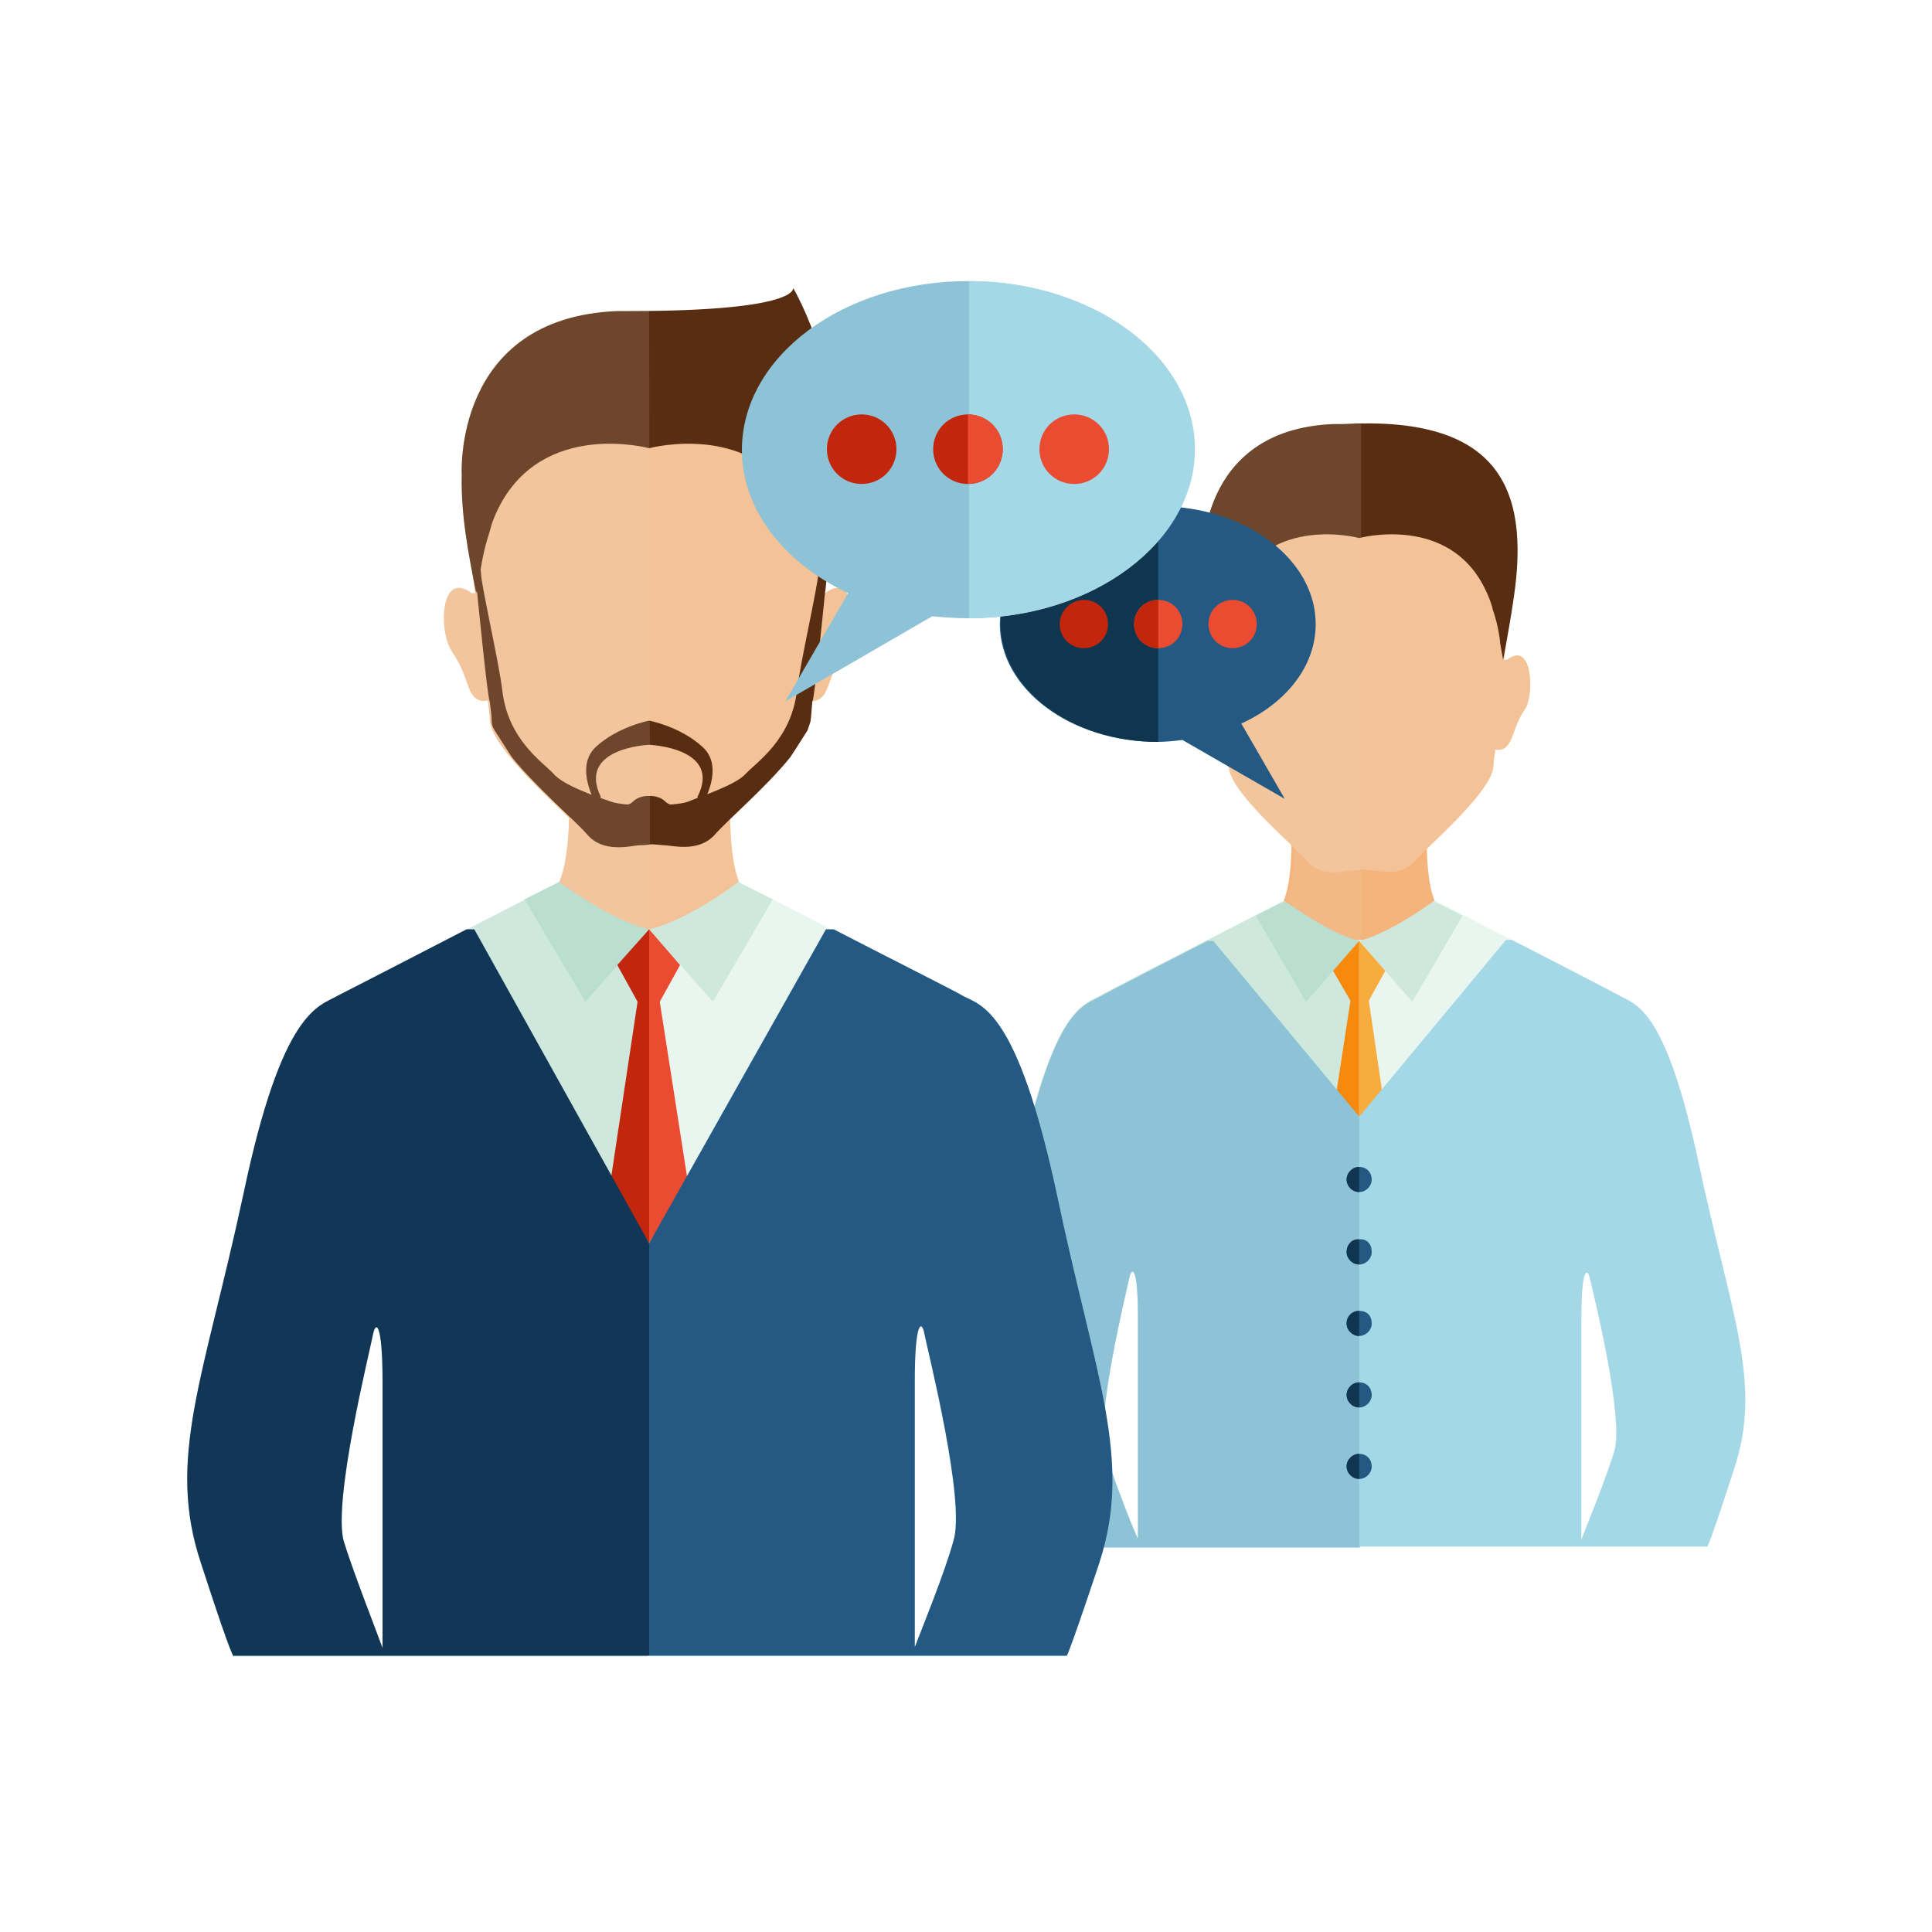 <?xml version="1.0" encoding="utf-8"?>
<!-- Generator: Adobe Illustrator 22.0.1, SVG Export Plug-In . SVG Version: 6.00 Build 0)  -->
<svg version="1.1" id="Layer_1" xmlns="http://www.w3.org/2000/svg" xmlns:xlink="http://www.w3.org/1999/xlink" x="0px" y="0px"
	 viewBox="0 0 200 200" style="enable-background:new 0 0 200 200;" xml:space="preserve">
<style type="text/css">
	.st0{fill:#CFE8DD;}
	.st1{fill:#E8F6EF;}
	.st2{fill:#F4B47C;}
	.st3{fill:#F4C297;}
	.st4{fill:#582D11;}
	.st5{opacity:0.15;fill:#E8D6C5;}
	.st6{fill:#BADECF;}
	.st7{fill:#F7890C;}
	.st8{fill:#F7AD3E;}
	.st9{fill:#8EC3D7;}
	.st10{fill:#A4D8E6;}
	.st11{fill:#235982;}
	.st12{fill:#10354F;}
	.st13{fill:#C2260D;}
	.st14{fill:#EB4B31;}
	.st15{fill:#123655;}
</style>
<g>
	<g>
		<g>
			<path class="st0" d="M133,93.2c0,0-17.6,9-19.2,9.9s-4.7,1.2-8.1,17.1c-3.4,16-6.6,22.9-3.7,31.9c3,9,2.8,8,2.8,8h13.3
				c0,0-2.7-6.5-3.7-9.9s2.2-16.5,2.5-17.9c0.3-1.3,0.9-1,0.9,4s0,23.8,0,23.8h23V97.4L133,93.2z"/>
			<path class="st1" d="M148.5,93.2c0,0,17.6,9,19.2,9.9c1.6,0.9,4.7,1.2,8.1,17.1c3.4,16,6.6,22.9,3.7,31.9c-3,9-2.8,8-2.8,8h-13.3
				c0,0,2.7-6.5,3.7-9.9s-2.2-16.5-2.5-17.9c-0.3-1.3-0.9-1-0.9,4s0,23.8,0,23.8h-23V97.4L148.5,93.2z"/>
			<path class="st2" d="M147.8,83.9l-7.1-1l-7.1,1c0,0,0.5,6.4-0.7,9.3c0,0,3.8,4.4,7.8,4.1c4,0.3,7.8-4.1,7.8-4.1
				C147.3,90.3,147.8,83.9,147.8,83.9z"/>
			<path class="st3" d="M156,68.3h-0.3c0.1-1,0.3-2.1,0.4-3c0.7-5,2.1-19.6-15.3-19.6s-16,14.6-15.3,19.6c0.1,1,0.3,2,0.4,3h-0.3
				c-2.7-2-2.9,3.2-1.8,4.9c0.9,1.5,0.9,1.6,1.5,3.2c0.4,1.2,1.1,1.3,1.7,1.2c0.1,0.7,0.1,1.3,0.2,1.8c0.2,2.7,6.7,8.1,8.2,9.8
				c1.4,1.6,3.7,1,4.4,0.9c0.7,0,1.1-0.1,1.1-0.1s0.4,0,1.1,0.1c0.7,0,3,0.7,4.4-0.9c1.5-1.7,7.9-7.1,8.2-9.8c0-0.5,0.1-1.1,0.2-1.8
				c0.6,0.1,1.2,0,1.7-1.2c0.6-1.6,0.6-1.8,1.5-3.2C158.8,71.5,158.6,66.3,156,68.3z"/>
			<path class="st4" d="M139,43.9L139,43.9c-0.3,0-0.7,0-1,0c-14.2,0.6-13.5,14.2-13.5,14.2l0,0c-0.1,3.4,0.6,6.8,1.3,10.2l0.3-1.7
				c0,0,0.2-1.6,0.8-3.7c0-0.1,0.1-0.2,0.1-0.3c0.2-0.6,0.4-1.1,0.7-1.7c3.9-7.7,13-5.2,13-5.2s9.2-2.5,13,5.2
				c0.3,0.6,0.5,1.1,0.7,1.7c0,0.1,0.1,0.2,0.1,0.4c0.7,2,0.8,3.6,0.8,3.6l0.3,1.7c0.4-2.1,0.8-4.3,1.1-6.4l0,0
				C158.4,50.5,155.1,43,139,43.9z"/>
			<path class="st5" d="M140.7,43.9c-0.6,0-1.1,0-1.7,0l0,0c-0.3,0-0.6,0-1,0c-14.2,0.6-13.5,14.2-13.5,14.2l0,0
				c-0.1,3.4,0.6,6.8,1.3,10.2h-0.3c-2.7-2-2.9,3.2-1.8,4.9c0.9,1.5,0.9,1.6,1.5,3.2c0.4,1.2,1.1,1.3,1.7,1.2
				c0.1,0.7,0.1,1.3,0.2,1.8c0,0.2,0.1,0.5,0.2,0.8l0,0l0,0c0.3,0.7,0.8,1.5,1.5,2.3l0,0l0,0c0.2,0.3,0.5,0.6,0.8,0.9
				c0.1,0.1,0.1,0.2,0.2,0.2c0.2,0.2,0.4,0.5,0.7,0.7c0.1,0.1,0.1,0.1,0.2,0.2c0.3,0.3,0.6,0.6,0.9,0.9l0,0c0.3,0.3,0.6,0.6,0.9,0.9
				l0.1,0.1c0.5,0.5,1,0.9,1.4,1.3c0,1.9-0.2,4-0.8,5.4c0,0,3.8,4.4,7.7,4.1V43.9H140.7z"/>
			<path class="st6" d="M140.7,97.4l-5.5,6.3l-5.2-8.9l3-1.5C133,93.2,137.4,96.6,140.7,97.4z"/>
			<path class="st0" d="M140.7,97.4l5.5,6.3l5.2-8.9l-3-1.5C148.5,93.2,144,96.6,140.7,97.4z"/>
			<polygon class="st7" points="138,100.5 139.8,103.6 137.4,119.2 140.7,124.4 140.7,97.4 			"/>
			<polygon class="st8" points="143.4,100.5 141.7,103.6 144,119.2 140.7,124.4 140.7,97.4 			"/>
			<path class="st9" d="M125.6,97.4H125c-4.9,2.5-10.3,5.3-11.2,5.8c-1.6,0.9-4.7,1.2-8.1,17.1c-3.4,16-6.6,22.9-3.7,31.9
				c3,9,2.8,8,2.8,8h13h0.3h22.7v-44.5L125.6,97.4z M114.4,150.2c-1-3.4,2.2-16.5,2.5-17.9c0.3-1.3,0.9-1,0.9,4c0,4.4,0,19.6,0,23
				C117,157.6,115.2,152.9,114.4,150.2z"/>
			<path class="st10" d="M140.7,115.6v44.5h22.7h0.3h13c0,0-0.1,1,2.8-8c3-9-0.3-15.9-3.7-31.9c-3.4-15.9-6.5-16.2-8.1-17.1
				c-0.9-0.5-6.3-3.3-11.2-5.8h-0.6L140.7,115.6z M163.7,159.4c0-3.5,0-18.6,0-23c0-5,0.6-5.3,0.9-4c0.3,1.3,3.6,14.5,2.5,17.9
				C166.3,152.9,164.4,157.6,163.7,159.4z"/>
		</g>
		<g>
			<path class="st11" d="M142,122.1c0,0.7-0.6,1.3-1.3,1.3s-1.3-0.6-1.3-1.3c0-0.7,0.6-1.3,1.3-1.3C141.5,120.8,142,121.4,142,122.1
				z"/>
			<path class="st12" d="M139.4,122.1c0,0.7,0.6,1.3,1.3,1.3v-2.6C140,120.8,139.4,121.4,139.4,122.1z"/>
		</g>
		<g>
			<path class="st11" d="M142,129.6c0,0.7-0.6,1.3-1.3,1.3s-1.3-0.6-1.3-1.3s0.6-1.3,1.3-1.3C141.5,128.2,142,128.8,142,129.6z"/>
			<path class="st12" d="M139.4,129.6c0,0.7,0.6,1.3,1.3,1.3v-2.6C140,128.2,139.4,128.8,139.4,129.6z"/>
		</g>
		<g>
			<path class="st11" d="M142,137c0,0.7-0.6,1.3-1.3,1.3s-1.3-0.6-1.3-1.3s0.6-1.3,1.3-1.3C141.5,135.7,142,136.2,142,137z"/>
			<path class="st12" d="M139.4,137c0,0.7,0.6,1.3,1.3,1.3v-2.6C140,135.7,139.4,136.2,139.4,137z"/>
		</g>
		<g>
			<path class="st11" d="M142,144.4c0,0.7-0.6,1.3-1.3,1.3s-1.3-0.6-1.3-1.3s0.6-1.3,1.3-1.3C141.5,143.1,142,143.7,142,144.4z"/>
			<path class="st12" d="M139.4,144.4c0,0.7,0.6,1.3,1.3,1.3v-2.6C140,143.1,139.4,143.7,139.4,144.4z"/>
		</g>
		<g>
			<path class="st11" d="M142,151.8c0,0.7-0.6,1.3-1.3,1.3s-1.3-0.6-1.3-1.3s0.6-1.3,1.3-1.3C141.5,150.5,142,151.1,142,151.8z"/>
			<path class="st12" d="M139.4,151.8c0,0.7,0.6,1.3,1.3,1.3v-2.6C140,150.5,139.4,151.1,139.4,151.8z"/>
		</g>
	</g>
	<g>
		<path class="st0" d="M57.9,91.3c0,0-21.1,10.8-23,11.9s-5.7,1.4-9.7,20.5c-4.1,19.1-8,27.4-4.4,38.2c3.5,10.8,3.4,9.6,3.4,9.6H40
			c0,0-3.2-7.8-4.4-11.9c-1.2-4.1,2.7-19.8,3-21.4c0.3-1.6,1-1.2,1,4.8s0,28.5,0,28.5h27.5V96.2L57.9,91.3z"/>
		<path class="st1" d="M76.5,91.3c0,0,21.1,10.8,23,11.9s5.7,1.4,9.7,20.5c4.1,19.1,8,27.4,4.4,38.2c-3.5,10.8-3.4,9.6-3.4,9.6H94.3
			c0,0,3.2-7.8,4.4-11.9c1.2-4.1-2.7-19.8-3-21.4c-0.3-1.6-1-1.2-1,4.8s0,28.5,0,28.5H67.2V96.2L76.5,91.3z"/>
		<path class="st3" d="M75.7,80.1l-8.5-1.2l-8.4,1.2c0,0,0.6,7.6-0.9,11.2c0,0,4.6,5.3,9.3,5c4.8,0.4,9.3-5,9.3-5
			C75.1,87.7,75.7,80.1,75.7,80.1z"/>
		<path class="st3" d="M85.4,61.4H85c0.2-1.2,0.3-2.5,0.5-3.6c0.8-6,2.5-23.5-18.4-23.5S48,51.8,48.7,57.8c0.2,1.2,0.3,2.4,0.5,3.6
			h-0.4c-3.2-2.4-3.4,3.8-2.1,5.9c1.1,1.7,1.1,1.9,1.8,3.8c0.5,1.4,1.3,1.6,2,1.4c0.1,0.8,0.2,1.6,0.2,2.1c0.3,3.2,8.1,9.7,9.8,11.7
			c1.6,1.9,4.4,1.2,5.3,1.1c0.9,0,1.3-0.1,1.3-0.1s0.4,0,1.3,0.1c0.9,0,3.6,0.8,5.3-1.1c1.8-2,9.5-8.5,9.8-11.7
			c0.1-0.6,0.1-1.3,0.2-2.1c0.7,0.2,1.5,0,2-1.4c0.7-1.9,0.7-2.1,1.8-3.8C88.9,65.2,88.6,59,85.4,61.4z"/>
		<path class="st4" d="M84.7,59.4c0,1.1-1.9,9.4-2.2,12.1c-0.6,5.1-4.2,7.4-5.3,8.6c-1.1,1.2-4.6,2.3-6,2.9c-1.5,0.5-6.5,0.5-7.9,0
			c-1.5-0.5-5-1.7-6-2.9c-1.1-1.2-4.7-3.5-5.3-8.6c-0.3-2.7-2.2-11-2.2-12.1c0-0.7-0.3-0.4-0.6,0.4c0.1,0.5,0.1,1.1,0.2,1.6
			c0,0,1.1,11.2,1.3,11.2c0.1,0.8,0.2,1.6,0.2,2.1c0,0.3,0.1,0.6,0.3,0.9c0.4,0.6,1,1.6,1.8,2.8c2.5,3.1,6.6,6.6,7.8,8
			c1.6,1.9,4.4,1.2,5.3,1.1c0.9,0,1.3-0.1,1.3-0.1s0.4,0,1.3,0.1c0.9,0,3.6,0.8,5.3-1.1c1.2-1.4,5.3-4.9,7.8-8
			c0.8-1.2,1.4-2.2,1.8-2.8c0.1-0.3,0.2-0.6,0.3-0.9c0.1-0.6,0.1-1.3,0.2-2.1c0.2,0,1.3-11.2,1.3-11.2c0.1-0.5,0.1-1.1,0.2-1.6
			C85.1,59,84.7,58.7,84.7,59.4z"/>
		<path class="st4" d="M72.7,77.3c-2.3-2.1-5.5-2.7-5.5-2.7s-3.2,0.6-5.5,2.7s0,5.9,0,5.9l0.5-0.7c-2.5-5.1,5-5.4,5-5.4
			s7.6,0.3,5,5.4l0.5,0.7C72.7,83.3,75.1,79.4,72.7,77.3z"/>
		<path class="st4" d="M68.9,83c-0.7-0.7-1.7-0.6-1.7-0.6s-1-0.1-1.7,0.6s-2.3,0.2-2.3,0.2l3.1,2.6l0.9-0.8l0.9,0.8l3.1-2.6
			C71.2,83.2,69.6,83.7,68.9,83z"/>
		<path class="st4" d="M82.1,29.8c0,0,0.8,2.4-17,2.4l0,0c-0.4,0-0.8,0-1.2,0c-17.1,0.7-16.1,17-16.1,17l0,0
			c-0.1,4.1,0.7,8.2,1.5,12.2l0.4-2c0,0,0.2-2,1-4.4c0-0.1,0.1-0.3,0.1-0.4c0.2-0.7,0.5-1.4,0.8-2c4.6-9.2,15.6-6.2,15.6-6.2
			s11-3,15.6,6.2c0.3,0.7,0.6,1.3,0.8,2c0.1,0.1,0.1,0.3,0.1,0.4c0.8,2.4,1,4.4,1,4.4l0.3,2c0.5-2.6,1-5.1,1.3-7.7l0,0
			C88.3,40.1,82.1,29.8,82.1,29.8z"/>
		<path class="st5" d="M67.2,32.1c-0.7,0-1.3,0-2.1,0l0,0c-0.4,0-0.8,0-1.2,0c-17.1,0.7-16.1,17-16.1,17l0,0
			c-0.1,4.1,0.7,8.2,1.5,12.2h-0.4c-3.2-2.4-3.4,3.8-2.1,5.9c1.1,1.7,1.1,1.9,1.8,3.8c0.5,1.4,1.3,1.6,2,1.4
			c0.1,0.8,0.2,1.6,0.2,2.1c0,0.3,0.1,0.6,0.2,0.9l0,0l0,0c0.3,0.8,1,1.8,1.8,2.8l0,0l0,0c0.3,0.4,0.6,0.7,0.9,1.1
			c0.1,0.1,0.2,0.2,0.3,0.3c0.3,0.3,0.5,0.6,0.8,0.9c0.1,0.1,0.1,0.1,0.2,0.2c0.3,0.4,0.7,0.7,1.1,1.1l0,0c0.4,0.4,0.7,0.7,1.1,1
			l0.1,0.1c0.6,0.6,1.2,1.1,1.7,1.6c-0.1,2.3-0.3,4.8-1,6.5c0,0,4.5,5.2,9.3,5L67.2,32.1L67.2,32.1z"/>
		<path class="st6" d="M67.2,96.2l-6.6,7.5l-6.3-10.6l3.6-1.8C57.9,91.3,63.2,95.3,67.2,96.2z"/>
		<path class="st0" d="M67.2,96.2l6.6,7.5L80,93.1l-3.6-1.8C76.5,91.3,71.2,95.3,67.2,96.2z"/>
		<polygon class="st13" points="63.9,99.9 66,103.7 63.2,122.3 67.2,128.7 67.2,96.2 		"/>
		<polygon class="st14" points="70.4,99.9 68.3,103.7 71.2,122.3 67.2,128.7 67.2,96.2 		"/>
		<path class="st15" d="M49.1,96.2h-0.8c-5.8,3-12.4,6.4-13.4,6.9c-1.9,1.1-5.7,1.4-9.7,20.5c-4.1,19.1-8,27.4-4.4,38.2
			c3.5,10.8,3.4,9.6,3.4,9.6h15.6H40h27.2v-42.7L49.1,96.2z M35.6,159.6c-1.2-4.1,2.7-19.8,3-21.4c0.3-1.6,1-1.2,1,4.8
			c0,5.3,0,23.4,0,27.6C38.8,168.4,36.6,162.8,35.6,159.6z"/>
		<path class="st11" d="M67.2,128.7v42.7h27.2h0.4h15.6c0,0-0.2,1.2,3.4-9.6c3.5-10.8-0.4-19.1-4.4-38.2
			c-4.1-19.1-7.8-19.5-9.7-20.5c-1-0.6-7.6-3.9-13.4-6.9h-0.8L67.2,128.7z M94.7,170.5c0-4.2,0-22.3,0-27.6c0-6,0.7-6.4,1-4.8
			c0.3,1.6,4.3,17.3,3,21.4C97.8,162.8,95.5,168.4,94.7,170.5z"/>
	</g>
	<g>
		<g>
			<path class="st11" d="M119.9,52.4c9,0,16.3,5.5,16.3,12.2c0,4.4-3.1,8.2-7.7,10.3l4.5,7.8l-10.6-6.1c-0.8,0.1-1.7,0.2-2.6,0.2
				c-9,0-16.3-5.5-16.3-12.2C103.6,57.9,110.9,52.4,119.9,52.4z"/>
		</g>
		<g>
			<path class="st14" d="M125.1,64.6c0,1.4,1.1,2.5,2.5,2.5s2.5-1.1,2.5-2.5s-1.1-2.5-2.5-2.5C126.2,62.1,125.1,63.2,125.1,64.6z"/>
		</g>
		<path class="st12" d="M103.6,64.6c0,6.7,7.3,12.2,16.3,12.2V52.4C110.9,52.4,103.6,57.9,103.6,64.6z"/>
		<g>
			<path class="st14" d="M117.4,64.6c0,1.4,1.1,2.5,2.5,2.5s2.5-1.1,2.5-2.5s-1.1-2.5-2.5-2.5S117.4,63.2,117.4,64.6z"/>
		</g>
		<g>
			<path class="st13" d="M109.7,64.6c0,1.4,1.1,2.5,2.5,2.5s2.5-1.1,2.5-2.5s-1.1-2.5-2.5-2.5C110.9,62.1,109.7,63.2,109.7,64.6z"/>
		</g>
		<path class="st13" d="M117.4,64.6c0,1.4,1.1,2.5,2.5,2.5v-5C118.5,62.1,117.4,63.2,117.4,64.6z"/>
	</g>
	<g>
		<g>
			<path class="st9" d="M100.2,29.1c-12.9,0-23.4,7.8-23.4,17.5c0,6.2,4.4,11.7,11,14.8l-6.5,11.2l15.2-8.8c1.2,0.1,2.4,0.2,3.7,0.2
				c12.9,0,23.4-7.8,23.4-17.5C123.7,36.9,113.2,29.1,100.2,29.1z"/>
		</g>
		<g>
			<path class="st13" d="M92.8,46.5c0,2-1.6,3.6-3.6,3.6s-3.6-1.6-3.6-3.6s1.6-3.6,3.6-3.6C91.2,42.9,92.8,44.5,92.8,46.5z"/>
		</g>
		<path class="st10" d="M123.7,46.5c0,9.6-10.5,17.5-23.4,17.5V29.1C113.2,29.1,123.7,36.9,123.7,46.5z"/>
		<g>
			<path class="st13" d="M103.8,46.5c0,2-1.6,3.6-3.6,3.6s-3.6-1.6-3.6-3.6s1.6-3.6,3.6-3.6C102.2,42.9,103.8,44.5,103.8,46.5z"/>
		</g>
		<g>
			<path class="st14" d="M114.8,46.5c0,2-1.6,3.6-3.6,3.6s-3.6-1.6-3.6-3.6s1.6-3.6,3.6-3.6C113.2,42.9,114.8,44.5,114.8,46.5z"/>
		</g>
		<path class="st14" d="M103.8,46.5c0,2-1.6,3.6-3.6,3.6v-7.2C102.2,42.9,103.8,44.5,103.8,46.5z"/>
	</g>
</g>
</svg>
